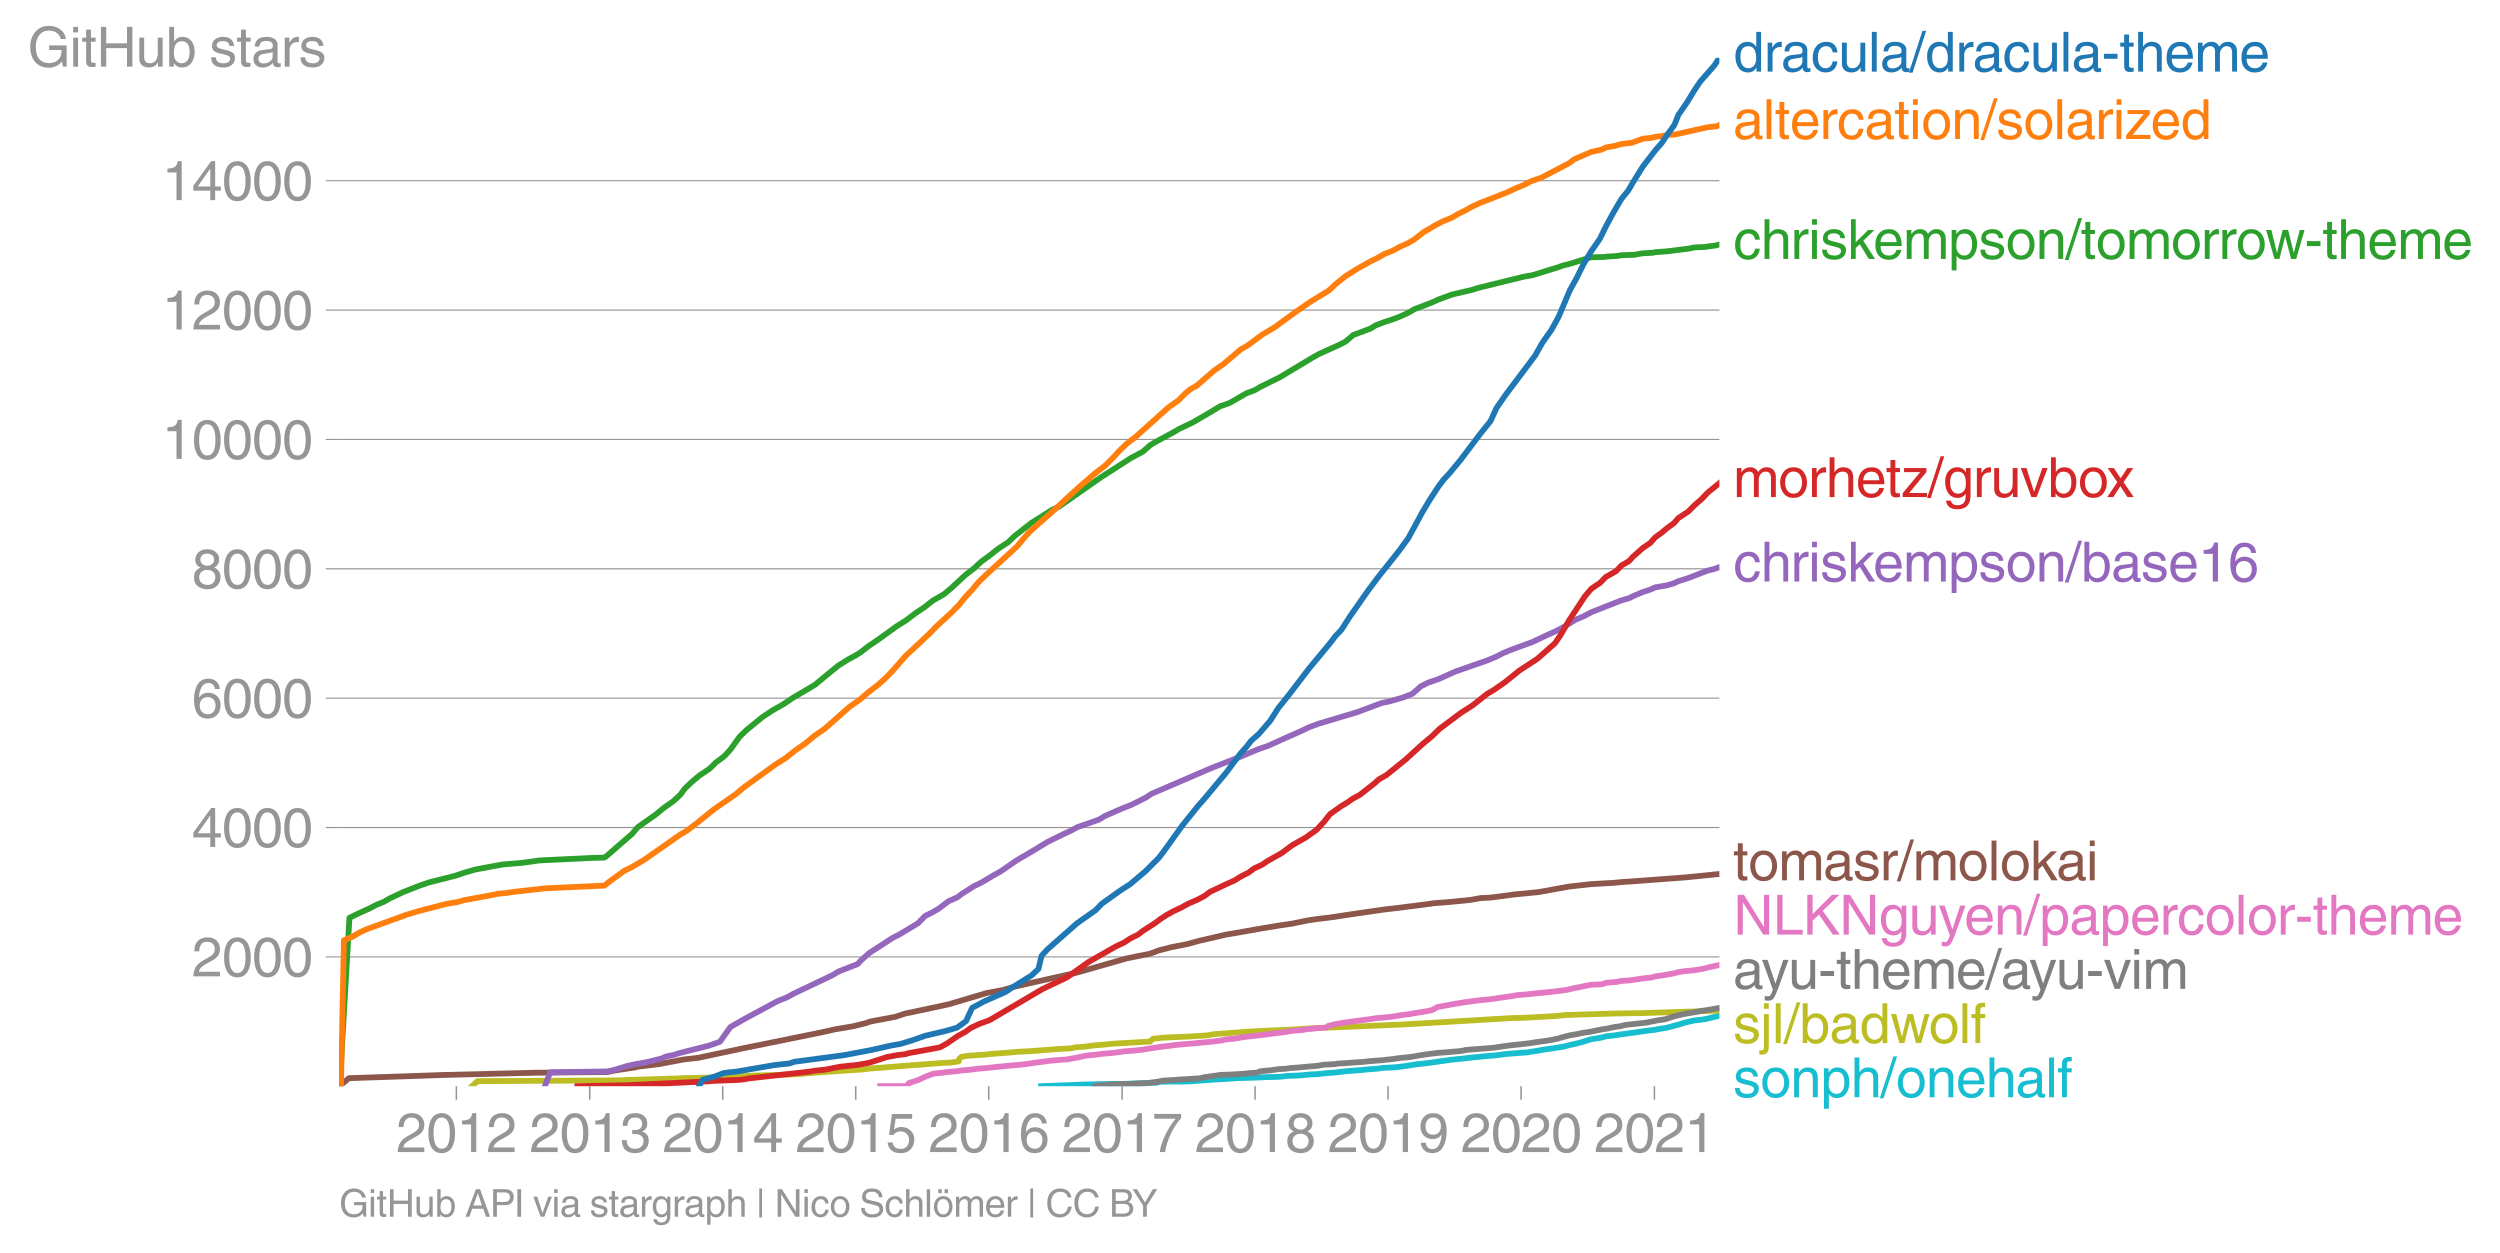 <svg height="432.261" viewBox="0 0 646.914 324.196" width="862.552" xmlns="http://www.w3.org/2000/svg" xmlns:xlink="http://www.w3.org/1999/xlink"><defs><style>*{stroke-linecap:butt;stroke-linejoin:round}</style></defs><g id="figure_1"><path d="M0 324.196h646.914V0H0z" style="fill:none" id="patch_1"/><g id="axes_1"><path d="M87.796 281.07h357.12V14.956H87.796z" style="fill:none" id="patch_2"/><path clip-path="url(#p3fef2dd893)" d="m269.39 281.07 1.811-.084 1.826-.05 1.075-.05 2.485-.084 2.106-.1 2.63-.084 2.019-.05.837-.017 2.195-.034.566-.017.223-.016 3.323-.017 1.78-.05.577-.05 2.478-.05 1.018-.084.33-.017 2.678-.034.009-.05.773-.184.208-.033 1.032-.017.668-.017 3.737-.017 2.218-.05.73-.05 2.742-.2 2.518-.185 1.323-.084 1.828-.1 2.606-.184.807-.05 2.581-.05.886-.05 1.948-.051 1.446-.084 2.283-.05 1.524-.05 1.772-.201 2.034-.084 1.882-.1 1.84-.201 2.025-.084 1.04-.1 1.58-.184 2.544-.184 1.506-.201 1.953-.184 2.77-.201 1.669-.184 2.802-.201 1.198-.184 1.777-.084 1.632-.1 1.578-.185 1.397-.2 2.454-.385 1.782-.184 1.645-.201 2.557-.369 2.772-.384 1.614-.185 2.192-.2 1.336-.185 2.122-.2 1.781-.185 2.366-.184 1.625-.184 1.32-.2 2.506-.185 1.129-.1 1.705-.1 2.372-.386 2.097-.368 2.793-.385 2.328-.385 1.4-.385 1.72-.368 1.495-.385 2.4-.77 2.463-.368 1.365-.368 2.136-.235 1.617-.25 1.513-.202 1.421-.2 2.814-.402 1.53-.2 1.657-.202 1.225-.25 1.793-.269 1.51-.401 1.52-.402 1.683-.536 2.4-.552 2.067-.234 1.343-.235 1.433-.368 1.692-.385" style="fill:none;stroke:#17becf;stroke-linecap:square;stroke-width:1.5" id="line2d_1"/><g id="matplotlib.axis_1"><g id="xtick_1"><g id="line2d_2"><defs><path d="M0 0v3.5" id="mf912fd83b5" style="stroke:#969696;stroke-width:.4"/></defs><use style="fill:#969696;stroke:#969696;stroke-width:.4" x="118.096" xlink:href="#mf912fd83b5" y="281.069"/></g><g style="fill:#969696" transform="matrix(.14 0 0 -.14 102.526 298.119)" id="text_1"><defs><path d="M281 2888q0 793 409 1202 410 410 1148 410 618 0 1012-375t394-969q0-462-227-780-226-317-667-557l-775-425q-684-375-775-863h2444V0H166q25 634 275 1056t781 728l806 469q322 185 469 383t147 545q0 344-241 578-240 235-650 235-453 0-678-299-225-298-231-807H281z" id="HelveticaWorld-Regular-32" transform="scale(.016)"/><path d="M2719 2188q0 903-239 1354-239 452-702 452-453 0-697-452-243-451-243-1354 0-875 240-1340 241-464 700-464 463 0 702 448 239 449 239 1356zm603 0q0-1107-400-1709-400-601-1144-601-772 0-1156 623-384 624-384 1687 0 1090 393 1701 394 611 1147 611 744 0 1144-608t400-1704z" id="HelveticaWorld-Regular-30" transform="scale(.016)"/><path d="M2297 0h-600v3194H647v447q550 18 818 176 269 158 391 683h441V0z" id="HelveticaWorld-Regular-31" transform="scale(.016)"/></defs><use xlink:href="#HelveticaWorld-Regular-32"/><use x="55.615" xlink:href="#HelveticaWorld-Regular-30"/><use x="111.23" xlink:href="#HelveticaWorld-Regular-31"/><use x="166.846" xlink:href="#HelveticaWorld-Regular-32"/></g></g><g id="xtick_2"><use style="fill:#969696;stroke:#969696;stroke-width:.4" x="152.605" xlink:href="#mf912fd83b5" y="281.069" id="line2d_3"/><g style="fill:#969696" transform="matrix(.14 0 0 -.14 137.034 298.119)" id="text_2"><defs><path d="M1434 2559q141-12 294-12 397 0 626 183 230 183 230 554 0 300-214 505t-617 205q-447 0-655-263-207-262-220-703H325q0 703 369 1087 369 385 1084 385 635 0 1013-327 378-326 378-857 0-685-578-928v-13q750-256 750-1050 0-634-422-1041-422-406-1197-406-634 0-1044 333-409 333-459 1164h581q13-519 256-755 244-236 703-236 444 0 713 247t269 622q0 410-257 619-256 209-793 209-128 0-257-6v484z" id="HelveticaWorld-Regular-33" transform="scale(.016)"/></defs><use xlink:href="#HelveticaWorld-Regular-32"/><use x="55.615" xlink:href="#HelveticaWorld-Regular-30"/><use x="111.23" xlink:href="#HelveticaWorld-Regular-31"/><use x="166.846" xlink:href="#HelveticaWorld-Regular-33"/></g></g><g id="xtick_3"><use style="fill:#969696;stroke:#969696;stroke-width:.4" x="187.019" xlink:href="#mf912fd83b5" y="281.069" id="line2d_4"/><g style="fill:#969696" transform="matrix(.14 0 0 -.14 171.448 298.119)" id="text_3"><defs><path d="M678 1581h1447v2041h-12L678 1581zm2010-487V0h-563v1094H159v550l2063 2856h466V1581h659v-487h-659z" id="HelveticaWorld-Regular-34" transform="scale(.016)"/></defs><use xlink:href="#HelveticaWorld-Regular-32"/><use x="55.615" xlink:href="#HelveticaWorld-Regular-30"/><use x="111.23" xlink:href="#HelveticaWorld-Regular-31"/><use x="166.846" xlink:href="#HelveticaWorld-Regular-34"/></g></g><g id="xtick_4"><use style="fill:#969696;stroke:#969696;stroke-width:.4" x="221.433" xlink:href="#mf912fd83b5" y="281.069" id="line2d_5"/><g style="fill:#969696" transform="matrix(.14 0 0 -.14 205.863 298.119)" id="text_4"><defs><path d="M941 2619q372 281 872 281 606 0 1042-403t436-1038q0-690-421-1139-420-448-1179-448-660 0-1041 323-381 324-444 918h582q43-363 284-555t669-192q415 0 681 287 266 288 266 735 0 456-279 731-278 275-718 275-500 0-835-428l-484 25 337 2406h2332v-544H1131L941 2619z" id="HelveticaWorld-Regular-35" transform="scale(.016)"/></defs><use xlink:href="#HelveticaWorld-Regular-32"/><use x="55.615" xlink:href="#HelveticaWorld-Regular-30"/><use x="111.23" xlink:href="#HelveticaWorld-Regular-31"/><use x="166.846" xlink:href="#HelveticaWorld-Regular-35"/></g></g><g id="xtick_5"><use style="fill:#969696;stroke:#969696;stroke-width:.4" x="255.847" xlink:href="#mf912fd83b5" y="281.069" id="line2d_6"/><g style="fill:#969696" transform="matrix(.14 0 0 -.14 240.277 298.119)" id="text_5"><defs><path d="M903 1381q0-440 262-719 263-278 685-278 403 0 642 284 239 285 239 748 0 403-236 675t-670 272q-422 0-672-266t-250-716zm1766 1922q-63 344-255 517-192 174-520 174-519 0-791-507-272-506-278-1159l13-12q359 553 1068 553 566 0 988-375t422-1053q0-672-400-1118-400-445-1078-445-782 0-1188 556-406 557-406 1660 0 1062 415 1734 416 672 1247 672 538 0 910-321 372-320 403-876h-550z" id="HelveticaWorld-Regular-36" transform="scale(.016)"/></defs><use xlink:href="#HelveticaWorld-Regular-32"/><use x="55.615" xlink:href="#HelveticaWorld-Regular-30"/><use x="111.23" xlink:href="#HelveticaWorld-Regular-31"/><use x="166.846" xlink:href="#HelveticaWorld-Regular-36"/></g></g><g id="xtick_6"><use style="fill:#969696;stroke:#969696;stroke-width:.4" x="290.356" xlink:href="#mf912fd83b5" y="281.069" id="line2d_7"/><g style="fill:#969696" transform="matrix(.14 0 0 -.14 274.785 298.119)" id="text_6"><defs><path d="M238 4403h3109v-494q-641-653-1172-1766Q1644 1031 1497 0H878q94 850 622 1954 528 1105 1213 1899H238v550z" id="HelveticaWorld-Regular-37" transform="scale(.016)"/></defs><use xlink:href="#HelveticaWorld-Regular-32"/><use x="55.615" xlink:href="#HelveticaWorld-Regular-30"/><use x="111.23" xlink:href="#HelveticaWorld-Regular-31"/><use x="166.846" xlink:href="#HelveticaWorld-Regular-37"/></g></g><g id="xtick_7"><use style="fill:#969696;stroke:#969696;stroke-width:.4" x="324.77" xlink:href="#mf912fd83b5" y="281.069" id="line2d_8"/><g style="fill:#969696" transform="matrix(.14 0 0 -.14 309.2 298.119)" id="text_7"><defs><path d="M1766 2597q347 0 573 198 227 199 227 527 0 294-218 483-217 189-620 189-359 0-555-199-195-198-195-504 0-328 244-511t544-183zm6-484q-434 0-681-241t-247-591q0-403 250-650t712-247q410 0 655 247t245 657q0 350-245 587-245 238-689 238zm1378 1228q0-678-578-947 397-178 567-471 170-292 170-623 0-641-413-1032-412-390-1112-390-612 0-1076 336T244 1306q0 763 762 1082-609 243-609 875 0 531 361 884t1001 353q641 0 1016-333t375-826z" id="HelveticaWorld-Regular-38" transform="scale(.016)"/></defs><use xlink:href="#HelveticaWorld-Regular-32"/><use x="55.615" xlink:href="#HelveticaWorld-Regular-30"/><use x="111.23" xlink:href="#HelveticaWorld-Regular-31"/><use x="166.846" xlink:href="#HelveticaWorld-Regular-38"/></g></g><g id="xtick_8"><use style="fill:#969696;stroke:#969696;stroke-width:.4" x="359.184" xlink:href="#mf912fd83b5" y="281.069" id="line2d_9"/><g style="fill:#969696" transform="matrix(.14 0 0 -.14 343.614 298.119)" id="text_8"><defs><path d="M1766 2009q384 0 624 259 241 260 241 766 0 416-228 688t-681 272q-391 0-632-275-240-275-240-738 0-472 225-722t691-250zm-82-506q-640 0-1028 397-387 397-387 1056 0 666 390 1105 391 439 1057 439 775 0 1175-522t400-1565q0-1082-410-1809-409-726-1225-726-637 0-987 358t-350 845h565q25-337 220-536 196-198 540-198 487 0 737 434 250 435 344 1247l-12 13q-363-538-1029-538z" id="HelveticaWorld-Regular-39" transform="scale(.016)"/></defs><use xlink:href="#HelveticaWorld-Regular-32"/><use x="55.615" xlink:href="#HelveticaWorld-Regular-30"/><use x="111.23" xlink:href="#HelveticaWorld-Regular-31"/><use x="166.846" xlink:href="#HelveticaWorld-Regular-39"/></g></g><g id="xtick_9"><use style="fill:#969696;stroke:#969696;stroke-width:.4" x="393.598" xlink:href="#mf912fd83b5" y="281.069" id="line2d_10"/><g style="fill:#969696" transform="matrix(.14 0 0 -.14 378.028 298.119)" id="text_9"><use xlink:href="#HelveticaWorld-Regular-32"/><use x="55.615" xlink:href="#HelveticaWorld-Regular-30"/><use x="111.23" xlink:href="#HelveticaWorld-Regular-32"/><use x="166.846" xlink:href="#HelveticaWorld-Regular-30"/></g></g><g id="xtick_10"><use style="fill:#969696;stroke:#969696;stroke-width:.4" x="428.107" xlink:href="#mf912fd83b5" y="281.069" id="line2d_11"/><g style="fill:#969696" transform="matrix(.14 0 0 -.14 412.536 298.119)" id="text_10"><use xlink:href="#HelveticaWorld-Regular-32"/><use x="55.615" xlink:href="#HelveticaWorld-Regular-30"/><use x="111.23" xlink:href="#HelveticaWorld-Regular-32"/><use x="166.846" xlink:href="#HelveticaWorld-Regular-31"/></g></g></g><g id="matplotlib.axis_2"><g id="ytick_1"><path clip-path="url(#p3fef2dd893)" d="M87.796 247.61h357.12" style="fill:none;stroke:#969696;stroke-linecap:square;stroke-width:.3" id="line2d_12"/><g id="line2d_13"><defs><path d="M0 0h-3.5" id="mdcfd881a0e" style="stroke:#969696;stroke-width:.3"/></defs><use style="fill:#969696;stroke:#969696;stroke-width:.3" x="87.796" xlink:href="#mdcfd881a0e" y="247.611"/></g><g style="fill:#969696" transform="matrix(.14 0 0 -.14 49.655 252.636)" id="text_11"><use xlink:href="#HelveticaWorld-Regular-32"/><use x="55.615" xlink:href="#HelveticaWorld-Regular-30"/><use x="111.23" xlink:href="#HelveticaWorld-Regular-30"/><use x="166.846" xlink:href="#HelveticaWorld-Regular-30"/></g></g><g id="ytick_2"><path clip-path="url(#p3fef2dd893)" d="M87.796 214.136h357.12" style="fill:none;stroke:#969696;stroke-linecap:square;stroke-width:.3" id="line2d_14"/><use style="fill:#969696;stroke:#969696;stroke-width:.3" x="87.796" xlink:href="#mdcfd881a0e" y="214.136" id="line2d_15"/><g style="fill:#969696" transform="matrix(.14 0 0 -.14 49.655 219.16)" id="text_12"><use xlink:href="#HelveticaWorld-Regular-34"/><use x="55.615" xlink:href="#HelveticaWorld-Regular-30"/><use x="111.23" xlink:href="#HelveticaWorld-Regular-30"/><use x="166.846" xlink:href="#HelveticaWorld-Regular-30"/></g></g><g id="ytick_3"><path clip-path="url(#p3fef2dd893)" d="M87.796 180.66h357.12" style="fill:none;stroke:#969696;stroke-linecap:square;stroke-width:.3" id="line2d_16"/><use style="fill:#969696;stroke:#969696;stroke-width:.3" x="87.796" xlink:href="#mdcfd881a0e" y="180.66" id="line2d_17"/><g style="fill:#969696" transform="matrix(.14 0 0 -.14 49.655 185.685)" id="text_13"><use xlink:href="#HelveticaWorld-Regular-36"/><use x="55.615" xlink:href="#HelveticaWorld-Regular-30"/><use x="111.23" xlink:href="#HelveticaWorld-Regular-30"/><use x="166.846" xlink:href="#HelveticaWorld-Regular-30"/></g></g><g id="ytick_4"><path clip-path="url(#p3fef2dd893)" d="M87.796 147.185h357.12" style="fill:none;stroke:#969696;stroke-linecap:square;stroke-width:.3" id="line2d_18"/><use style="fill:#969696;stroke:#969696;stroke-width:.3" x="87.796" xlink:href="#mdcfd881a0e" y="147.185" id="line2d_19"/><g style="fill:#969696" transform="matrix(.14 0 0 -.14 49.655 152.21)" id="text_14"><use xlink:href="#HelveticaWorld-Regular-38"/><use x="55.615" xlink:href="#HelveticaWorld-Regular-30"/><use x="111.23" xlink:href="#HelveticaWorld-Regular-30"/><use x="166.846" xlink:href="#HelveticaWorld-Regular-30"/></g></g><g id="ytick_5"><path clip-path="url(#p3fef2dd893)" d="M87.796 113.71h357.12" style="fill:none;stroke:#969696;stroke-linecap:square;stroke-width:.3" id="line2d_20"/><use style="fill:#969696;stroke:#969696;stroke-width:.3" x="87.796" xlink:href="#mdcfd881a0e" y="113.71" id="line2d_21"/><g style="fill:#969696" transform="matrix(.14 0 0 -.14 41.87 118.734)" id="text_15"><use xlink:href="#HelveticaWorld-Regular-31"/><use x="55.615" xlink:href="#HelveticaWorld-Regular-30"/><use x="111.23" xlink:href="#HelveticaWorld-Regular-30"/><use x="166.846" xlink:href="#HelveticaWorld-Regular-30"/><use x="222.461" xlink:href="#HelveticaWorld-Regular-30"/></g></g><g id="ytick_6"><path clip-path="url(#p3fef2dd893)" d="M87.796 80.234h357.12" style="fill:none;stroke:#969696;stroke-linecap:square;stroke-width:.3" id="line2d_22"/><use style="fill:#969696;stroke:#969696;stroke-width:.3" x="87.796" xlink:href="#mdcfd881a0e" y="80.234" id="line2d_23"/><g style="fill:#969696" transform="matrix(.14 0 0 -.14 41.87 85.259)" id="text_16"><use xlink:href="#HelveticaWorld-Regular-31"/><use x="55.615" xlink:href="#HelveticaWorld-Regular-32"/><use x="111.23" xlink:href="#HelveticaWorld-Regular-30"/><use x="166.846" xlink:href="#HelveticaWorld-Regular-30"/><use x="222.461" xlink:href="#HelveticaWorld-Regular-30"/></g></g><g id="ytick_7"><path clip-path="url(#p3fef2dd893)" d="M87.796 46.759h357.12" style="fill:none;stroke:#969696;stroke-linecap:square;stroke-width:.3" id="line2d_24"/><use style="fill:#969696;stroke:#969696;stroke-width:.3" x="87.796" xlink:href="#mdcfd881a0e" y="46.759" id="line2d_25"/><g style="fill:#969696" transform="matrix(.14 0 0 -.14 41.87 51.784)" id="text_17"><use xlink:href="#HelveticaWorld-Regular-31"/><use x="55.615" xlink:href="#HelveticaWorld-Regular-34"/><use x="111.23" xlink:href="#HelveticaWorld-Regular-30"/><use x="166.846" xlink:href="#HelveticaWorld-Regular-30"/><use x="222.461" xlink:href="#HelveticaWorld-Regular-30"/></g></g><g style="fill:#969696" transform="matrix(.14 0 0 -.14 7.2 17.25)" id="text_18"><defs><path d="M2463 2456h2018V0h-403l-150 594q-294-375-691-546-396-170-824-170-691 0-1155 301-464 302-721 833-256 532-256 1326 0 990 589 1684t1586 694q744 0 1300-416 557-416 647-1100h-600q-109 453-462 709-353 257-916 257-678 0-1091-511-412-511-412-1352 0-978 409-1436 410-458 1119-458 463 0 783 183t492 497q172 314 172 836H2463v531z" id="HelveticaWorld-Regular-47" transform="scale(.016)"/><path d="M422 3956v638h562v-638H422zM984 0H422v3347h562V0z" id="HelveticaWorld-Regular-69" transform="scale(.016)"/><path d="M1100 2881V703q0-128 70-195 71-67 252-67h216V0q-307-44-422-44-353 0-516 169-162 169-162 547v2209H84v466h454v934h562v-934h538v-466h-538z" id="HelveticaWorld-Regular-74" transform="scale(.016)"/><path d="M4153 0h-622v2144H1131V0H519v4594h612V2694h2400v1900h622V0z" id="HelveticaWorld-Regular-48" transform="scale(.016)"/><path d="M391 3347h562V1125q0-369 167-552 168-182 480-182 434 0 678 307 244 308 244 805v1844h562V0h-531v488l-12 12Q2222-97 1478-97q-481 0-784 262-303 263-303 776v2406z" id="HelveticaWorld-Regular-75" transform="scale(.016)"/><path d="M2778 1684q0 672-238 963-237 291-677 291-447-7-676-349-228-342-228-989 0-659 275-934t641-275q416 0 659 342 244 342 244 951zM422 0v4594h562V2925h13q359 519 969 519 625 0 1009-464t384-1208q0-838-388-1354Q2584-97 1888-97q-613 0-922 513h-13V0H422z" id="HelveticaWorld-Regular-62" transform="scale(.016)"/><path d="M2309 2394q-12 300-214 431-201 131-579 131-275 0-471-122-195-121-195-350 0-181 115-267 116-86 501-183l556-140q506-128 723-327 218-198 218-554 0-494-361-802T1638-97Q934-97 573 195q-360 293-367 880h544q13-347 230-516 217-168 651-168 353 0 561 140 208 141 208 391 0 178-135 284-134 107-531 197l-653 160q-397 100-586 298t-189 514q0 494 353 781 354 288 922 288 607 0 930-296 323-295 342-754h-544z" id="HelveticaWorld-Regular-73" transform="scale(.016)"/><path d="M2456 1709q-62-65-245-106-183-40-683-106-369-44-542-182-173-137-173-362 0-275 146-428 147-153 469-153 403 0 715 229 313 230 313 558v550zM397 2328q19 566 367 841 349 275 1014 275 531 0 890-241 360-240 360-694V581q0-197 178-197 72 0 185 25V0q-153-63-319-63-288 0-429 123-140 124-146 387Q2016-97 1288-97q-475 0-763 269-287 269-287 700 0 441 250 712 250 272 728 329l993 121q269 41 269 397 0 263-195 403-195 141-592 141-353 0-543-156-189-156-226-491H397z" id="HelveticaWorld-Regular-61" transform="scale(.016)"/><path d="M984 0H422v3347h531v-556h13q365 653 940 653 91 0 147-19v-584h-209q-378 0-619-257-241-256-241-637V0z" id="HelveticaWorld-Regular-72" transform="scale(.016)"/></defs><use xlink:href="#HelveticaWorld-Regular-47"/><use x="77.1" xlink:href="#HelveticaWorld-Regular-69"/><use x="99.121" xlink:href="#HelveticaWorld-Regular-74"/><use x="126.807" xlink:href="#HelveticaWorld-Regular-48"/><use x="199.805" xlink:href="#HelveticaWorld-Regular-75"/><use x="254.59" xlink:href="#HelveticaWorld-Regular-62"/><use x="311.084" xlink:href="#HelveticaWorld-Regular-20"/><use x="335.498" xlink:href="#HelveticaWorld-Regular-73"/><use x="385.498" xlink:href="#HelveticaWorld-Regular-74"/><use x="413.184" xlink:href="#HelveticaWorld-Regular-61"/><use x="468.115" xlink:href="#HelveticaWorld-Regular-72"/><use x="500.684" xlink:href="#HelveticaWorld-Regular-73"/></g></g><path clip-path="url(#p3fef2dd893)" d="m122.135 281.07 1.42-1.306 37.048-.2 1.185-.085 13.97-.435.617-.067 8.535-.15 4.221-.218 6.528-.301 9.729-.285 7.478-.586 10.865-.736.805-.15 9.315-.737 10.378-.787 1.856-.084 1.993-.3.103-.587.58-.585 1.75-.285 4.678-.301.903-.134 4.11-.301 3.152-.285 3.029-.15 7.808-.586 2.876-.151 1.274-.285 2.498-.15 1.95-.302 3.539-.284 1.268-.15 4.824-.285 3.699-.218 1.525-.084.013-.15.766-.586 2.8-.285 6.823-.3 4.487-.285 1.525-.302 8.912-.652 4.053-.218 6.946-.301 5.795-.385 6.945-.268 15.62-.653 7.9-.452 3.483-.2 3.793-.235 13.654-.803 3.127-.067 8.148-.452 2.814-.285 13.423-.401 6.192-.084 19.564-.636h0" style="fill:none;stroke:#bcbd22;stroke-linecap:square;stroke-width:1.5" id="line2d_26"/><path clip-path="url(#p3fef2dd893)" d="m283.243 281.07.568-.134 2.534-.151 1.18-.15 1.113-.068.927-.033.206-.017 2.77-.017.715-.016 1.12-.134 2.556-.067.58-.084 2.068-.301 1.495-.285 2.71-.15 1.937-.151 2.495-.134 2.232-.15 1.35-.302 2.004-.284 2.087-.302 2.073-.067 1.295-.067 2.51-.15 1.269-.15 2.398-.151.404-.285 1.052-.15 1.796-.151 1.93-.285 2.251-.15.898-.151 1.992-.134 1.616-.15 1.573-.151 1.865-.15 1.662-.285 1.14-.067 1.7-.084.807-.15 2.553-.135 1.616-.15 2.565-.15 1.11-.152 1.683-.133 2.013-.151 2.726-.301 2.008-.285 1.669-.15 1.203-.151 1.677-.285 1.768-.301 2.249-.285 1.231-.15 2.244-.15 1.554-.151 1.923-.151 1.459-.301 1.634-.134 1.969-.15 1.938-.152 1.736-.15 1.878-.285 2.129-.301 2.75-.285 2.53-.3 1.732-.285 2.253-.302 1.75-.284 1.412-.301 2.087-.586 1.137-.285 1.819-.301 1.36-.301 2.064-.302 2.808-.585 1.838-.285 1.277-.301 1.935-.285 1.152-.301 2.519-.285 2.811-.3 1.437-.285 1.535-.302 1.98-.284.907-.302 1.85-.585 2.746-.603 2.087-.335 1.79-.351 2.526-.385 2.116-.385" style="fill:none;stroke:#7f7f7f;stroke-linecap:square;stroke-width:1.5" id="line2d_27"/><g style="fill:#1f77b4" transform="matrix(.14 0 0 -.14 448.487 18.533)" id="text_19"><defs><path d="M838 1684q0-621 246-957 247-336 657-336 390 0 652 287 263 288 263 838 0 706-224 1064-223 358-679 358-434 0-675-285-240-284-240-969zM3225 0h-531v459h-13Q2363-97 1716-97q-697 0-1079 531-381 532-381 1338 0 744 378 1208 379 464 1016 464 628 0 1000-569l13 38v1681h562V0z" id="HelveticaWorld-Regular-64" transform="scale(.016)"/><path d="M2534 2222q-121 716-793 716-416 0-669-333t-253-927q0-647 234-967 235-320 681-320 300 0 519 220t281 573h544q-84-621-439-951T1722-97q-659 0-1081 451-422 452-422 1227 0 850 422 1356 422 507 1184 507 556 0 886-333t367-889h-544z" id="HelveticaWorld-Regular-63" transform="scale(.016)"/><path d="M984 0H422v4594h562V0z" id="HelveticaWorld-Regular-6c" transform="scale(.016)"/><path d="M319-122h-428l1575 4838h422L319-122z" id="HelveticaWorld-Regular-2f" transform="scale(.016)"/><path d="M1850 1484H281v575h1569v-575z" id="HelveticaWorld-Regular-2d" transform="scale(.016)"/><path d="M3150 0h-566v2188q0 403-156 576-156 174-509 174-435 0-685-282-250-281-250-831V0H422v4594h562V2900h13q384 544 981 544 550 0 861-288 311-287 311-878V0z" id="HelveticaWorld-Regular-68" transform="scale(.016)"/><path d="M2719 1941q-44 543-288 770-243 227-647 227-409 0-661-288-251-287-267-709h1863zm537-891q-93-519-509-859-366-288-963-294-703 6-1116 461-412 455-412 1223 0 882 425 1372 425 491 1182 491 678 0 1059-507 381-506 381-1446H856q0-525 244-813 244-287 731-287 344 0 591 207 247 208 272 452h562z" id="HelveticaWorld-Regular-65" transform="scale(.016)"/><path d="M422 3347h531v-472h13q378 569 1012 569 628 0 891-544 240 294 465 419t557 125q434 0 735-285 302-284 302-843V0h-562v2163q0 390-147 582-147 193-475 193-331 0-560-269-228-269-228-628V0h-562v2316q0 290-135 456-134 166-390 166-403 0-644-300t-241-813V0H422v3347z" id="HelveticaWorld-Regular-6d" transform="scale(.016)"/></defs><use xlink:href="#HelveticaWorld-Regular-64"/><use x="56.982" xlink:href="#HelveticaWorld-Regular-72"/><use x="88.551" xlink:href="#HelveticaWorld-Regular-61"/><use x="143.482" xlink:href="#HelveticaWorld-Regular-63"/><use x="194.752" xlink:href="#HelveticaWorld-Regular-75"/><use x="249.537" xlink:href="#HelveticaWorld-Regular-6c"/><use x="271.559" xlink:href="#HelveticaWorld-Regular-61"/><use x="326.49" xlink:href="#HelveticaWorld-Regular-2f"/><use x="354.273" xlink:href="#HelveticaWorld-Regular-64"/><use x="411.256" xlink:href="#HelveticaWorld-Regular-72"/><use x="442.824" xlink:href="#HelveticaWorld-Regular-61"/><use x="497.756" xlink:href="#HelveticaWorld-Regular-63"/><use x="549.025" xlink:href="#HelveticaWorld-Regular-75"/><use x="603.811" xlink:href="#HelveticaWorld-Regular-6c"/><use x="625.832" xlink:href="#HelveticaWorld-Regular-61"/><use x="680.764" xlink:href="#HelveticaWorld-Regular-2d"/><use x="714.064" xlink:href="#HelveticaWorld-Regular-74"/><use x="741.75" xlink:href="#HelveticaWorld-Regular-68"/><use x="796.926" xlink:href="#HelveticaWorld-Regular-65"/><use x="852.346" xlink:href="#HelveticaWorld-Regular-6d"/><use x="935.354" xlink:href="#HelveticaWorld-Regular-65"/></g><g style="fill:#ff7f0e" transform="matrix(.14 0 0 -.14 448.487 35.974)" id="text_20"><defs><path d="M813 1678q0-559 253-920t718-361q482 0 732 378t250 903q0 531-250 901-250 371-732 371-446 0-709-349-262-348-262-923zm-575 0q0 747 415 1256 416 510 1131 510 732 0 1144-516 413-515 413-1250 0-737-410-1256Q2522-97 1784-97q-709 0-1128 503-418 503-418 1272z" id="HelveticaWorld-Regular-6f" transform="scale(.016)"/><path d="M3150 0h-566v2059q0 475-166 677-165 202-549 202-378 0-632-288-253-287-253-825V0H422v3347h531v-472h13q397 569 1012 569 569 0 870-302 302-301 302-864V0z" id="HelveticaWorld-Regular-6e" transform="scale(.016)"/><path d="M903 469h2060V0H153v441l2025 2440H316v466h2584v-459L903 469z" id="HelveticaWorld-Regular-7a" transform="scale(.016)"/></defs><use xlink:href="#HelveticaWorld-Regular-61"/><use x="54.932" xlink:href="#HelveticaWorld-Regular-6c"/><use x="76.953" xlink:href="#HelveticaWorld-Regular-74"/><use x="104.639" xlink:href="#HelveticaWorld-Regular-65"/><use x="160.059" xlink:href="#HelveticaWorld-Regular-72"/><use x="191.627" xlink:href="#HelveticaWorld-Regular-63"/><use x="242.896" xlink:href="#HelveticaWorld-Regular-61"/><use x="297.828" xlink:href="#HelveticaWorld-Regular-74"/><use x="325.514" xlink:href="#HelveticaWorld-Regular-69"/><use x="347.535" xlink:href="#HelveticaWorld-Regular-6f"/><use x="403.443" xlink:href="#HelveticaWorld-Regular-6e"/><use x="458.619" xlink:href="#HelveticaWorld-Regular-2f"/><use x="486.402" xlink:href="#HelveticaWorld-Regular-73"/><use x="536.402" xlink:href="#HelveticaWorld-Regular-6f"/><use x="592.311" xlink:href="#HelveticaWorld-Regular-6c"/><use x="614.332" xlink:href="#HelveticaWorld-Regular-61"/><use x="669.264" xlink:href="#HelveticaWorld-Regular-72"/><use x="701.832" xlink:href="#HelveticaWorld-Regular-69"/><use x="723.854" xlink:href="#HelveticaWorld-Regular-7a"/><use x="771.322" xlink:href="#HelveticaWorld-Regular-65"/><use x="826.742" xlink:href="#HelveticaWorld-Regular-64"/></g><g style="fill:#2ca02c" transform="matrix(.14 0 0 -.14 448.487 67.005)" id="text_21"><defs><path d="M3200 0h-722L1434 1691l-468-422V0H422v4594h544V1931l1440 1416h716L1844 2100 3200 0z" id="HelveticaWorld-Regular-6b" transform="scale(.016)"/><path d="M959 1516q0-538 262-832 263-293 654-293 428 0 665 348 238 349 238 945 0 654-228 954t-687 300q-447 0-676-352-228-352-228-1070zM422 3347h531v-472h13q359 569 1000 569 647 0 1020-471 373-470 373-1201 0-819-381-1344T1888-97q-582 0-891 450h-13v-1678H422v4672z" id="HelveticaWorld-Regular-70" transform="scale(.016)"/><path d="M1638 0h-575L97 3347h606l641-2631h12l647 2631h635l653-2631h12l678 2631h557L3572 0h-591l-678 2591h-12L1638 0z" id="HelveticaWorld-Regular-77" transform="scale(.016)"/></defs><use xlink:href="#HelveticaWorld-Regular-63"/><use x="51.27" xlink:href="#HelveticaWorld-Regular-68"/><use x="106.445" xlink:href="#HelveticaWorld-Regular-72"/><use x="139.014" xlink:href="#HelveticaWorld-Regular-69"/><use x="161.035" xlink:href="#HelveticaWorld-Regular-73"/><use x="211.035" xlink:href="#HelveticaWorld-Regular-6b"/><use x="258.66" xlink:href="#HelveticaWorld-Regular-65"/><use x="314.08" xlink:href="#HelveticaWorld-Regular-6d"/><use x="397.088" xlink:href="#HelveticaWorld-Regular-70"/><use x="453.582" xlink:href="#HelveticaWorld-Regular-73"/><use x="503.582" xlink:href="#HelveticaWorld-Regular-6f"/><use x="559.49" xlink:href="#HelveticaWorld-Regular-6e"/><use x="614.666" xlink:href="#HelveticaWorld-Regular-2f"/><use x="642.449" xlink:href="#HelveticaWorld-Regular-74"/><use x="670.135" xlink:href="#HelveticaWorld-Regular-6f"/><use x="726.043" xlink:href="#HelveticaWorld-Regular-6d"/><use x="809.051" xlink:href="#HelveticaWorld-Regular-6f"/><use x="864.959" xlink:href="#HelveticaWorld-Regular-72"/><use x="897.527" xlink:href="#HelveticaWorld-Regular-72"/><use x="929.096" xlink:href="#HelveticaWorld-Regular-6f"/><use x="983.504" xlink:href="#HelveticaWorld-Regular-77"/><use x="1055.916" xlink:href="#HelveticaWorld-Regular-2d"/><use x="1089.217" xlink:href="#HelveticaWorld-Regular-74"/><use x="1116.902" xlink:href="#HelveticaWorld-Regular-68"/><use x="1172.078" xlink:href="#HelveticaWorld-Regular-65"/><use x="1227.498" xlink:href="#HelveticaWorld-Regular-6d"/><use x="1310.506" xlink:href="#HelveticaWorld-Regular-65"/></g><g style="fill:#d62728" transform="matrix(.14 0 0 -.14 448.487 128.625)" id="text_22"><defs><path d="M831 1684q0-615 244-954t659-339q404 0 660 293 256 294 256 832 0 706-224 1064-223 358-679 358-459 0-688-305-228-305-228-949zM3188 191q0-807-388-1203-387-397-1169-397-562 0-895 259T353-409h563q43-244 226-388t530-144q472 0 712 254 241 253 241 821v238h-12Q2297-97 1722-97q-716 0-1094 528T250 1772q0 744 381 1208 382 464 1013 464 634 0 1000-569h12v472h532V191z" id="HelveticaWorld-Regular-67" transform="scale(.016)"/><path d="M2522 3347h616L1863 0h-604L38 3347h653l872-2725h12l947 2725z" id="HelveticaWorld-Regular-76" transform="scale(.016)"/><path d="M3138 0h-725l-825 1259L781 0H72l1169 1722L128 3347h716l775-1178 781 1178h684L1959 1722 3138 0z" id="HelveticaWorld-Regular-78" transform="scale(.016)"/></defs><use xlink:href="#HelveticaWorld-Regular-6d"/><use x="83.008" xlink:href="#HelveticaWorld-Regular-6f"/><use x="138.916" xlink:href="#HelveticaWorld-Regular-72"/><use x="171.484" xlink:href="#HelveticaWorld-Regular-68"/><use x="226.66" xlink:href="#HelveticaWorld-Regular-65"/><use x="282.08" xlink:href="#HelveticaWorld-Regular-74"/><use x="310.766" xlink:href="#HelveticaWorld-Regular-7a"/><use x="359.984" xlink:href="#HelveticaWorld-Regular-2f"/><use x="387.768" xlink:href="#HelveticaWorld-Regular-67"/><use x="443.676" xlink:href="#HelveticaWorld-Regular-72"/><use x="476.244" xlink:href="#HelveticaWorld-Regular-75"/><use x="531.029" xlink:href="#HelveticaWorld-Regular-76"/><use x="580.639" xlink:href="#HelveticaWorld-Regular-62"/><use x="637.133" xlink:href="#HelveticaWorld-Regular-6f"/><use x="690.166" xlink:href="#HelveticaWorld-Regular-78"/></g><g style="fill:#9467bd" transform="matrix(.14 0 0 -.14 448.487 150.475)" id="text_23"><use xlink:href="#HelveticaWorld-Regular-63"/><use x="51.27" xlink:href="#HelveticaWorld-Regular-68"/><use x="106.445" xlink:href="#HelveticaWorld-Regular-72"/><use x="139.014" xlink:href="#HelveticaWorld-Regular-69"/><use x="161.035" xlink:href="#HelveticaWorld-Regular-73"/><use x="211.035" xlink:href="#HelveticaWorld-Regular-6b"/><use x="258.66" xlink:href="#HelveticaWorld-Regular-65"/><use x="314.08" xlink:href="#HelveticaWorld-Regular-6d"/><use x="397.088" xlink:href="#HelveticaWorld-Regular-70"/><use x="453.582" xlink:href="#HelveticaWorld-Regular-73"/><use x="503.582" xlink:href="#HelveticaWorld-Regular-6f"/><use x="559.49" xlink:href="#HelveticaWorld-Regular-6e"/><use x="614.666" xlink:href="#HelveticaWorld-Regular-2f"/><use x="642.449" xlink:href="#HelveticaWorld-Regular-62"/><use x="698.943" xlink:href="#HelveticaWorld-Regular-61"/><use x="753.875" xlink:href="#HelveticaWorld-Regular-73"/><use x="803.875" xlink:href="#HelveticaWorld-Regular-65"/><use x="859.295" xlink:href="#HelveticaWorld-Regular-31"/><use x="914.91" xlink:href="#HelveticaWorld-Regular-36"/></g><g style="fill:#8c564b" transform="matrix(.14 0 0 -.14 448.487 227.796)" id="text_24"><use xlink:href="#HelveticaWorld-Regular-74"/><use x="27.686" xlink:href="#HelveticaWorld-Regular-6f"/><use x="83.594" xlink:href="#HelveticaWorld-Regular-6d"/><use x="166.602" xlink:href="#HelveticaWorld-Regular-61"/><use x="221.533" xlink:href="#HelveticaWorld-Regular-73"/><use x="271.533" xlink:href="#HelveticaWorld-Regular-72"/><use x="304.102" xlink:href="#HelveticaWorld-Regular-2f"/><use x="331.885" xlink:href="#HelveticaWorld-Regular-6d"/><use x="414.893" xlink:href="#HelveticaWorld-Regular-6f"/><use x="470.801" xlink:href="#HelveticaWorld-Regular-6c"/><use x="492.822" xlink:href="#HelveticaWorld-Regular-6f"/><use x="548.73" xlink:href="#HelveticaWorld-Regular-6b"/><use x="597.48" xlink:href="#HelveticaWorld-Regular-61"/><use x="652.412" xlink:href="#HelveticaWorld-Regular-69"/></g><g style="fill:#e377c2" transform="matrix(.14 0 0 -.14 448.487 241.837)" id="text_25"><defs><path d="M3559 4594h600V0h-690L1125 3713h-12V0H519v4594h728L3547 884h12v3710z" id="HelveticaWorld-Regular-4e" transform="scale(.016)"/><path d="M1131 550h2338V0H519v4594h612V550z" id="HelveticaWorld-Regular-4c" transform="scale(.016)"/><path d="M1131 0H519v4594h612V2369l2228 2225h860L2303 2741 4269 0h-800L1863 2303l-732-690V0z" id="HelveticaWorld-Regular-4b" transform="scale(.016)"/><path d="M2497 3347h612L1913 63q-32-88-63-166-272-725-469-995-197-271-637-271-231 0-378 50v513q159-57 350-57 206 0 301 130 96 130 283 636L56 3347h635l897-2725h12l897 2725z" id="HelveticaWorld-Regular-79" transform="scale(.016)"/></defs><use xlink:href="#HelveticaWorld-Regular-4e"/><use x="73.096" xlink:href="#HelveticaWorld-Regular-4c"/><use x="128.711" xlink:href="#HelveticaWorld-Regular-4b"/><use x="195.898" xlink:href="#HelveticaWorld-Regular-4e"/><use x="268.994" xlink:href="#HelveticaWorld-Regular-67"/><use x="324.902" xlink:href="#HelveticaWorld-Regular-75"/><use x="379.688" xlink:href="#HelveticaWorld-Regular-79"/><use x="427.047" xlink:href="#HelveticaWorld-Regular-65"/><use x="482.467" xlink:href="#HelveticaWorld-Regular-6e"/><use x="537.643" xlink:href="#HelveticaWorld-Regular-2f"/><use x="565.426" xlink:href="#HelveticaWorld-Regular-70"/><use x="621.92" xlink:href="#HelveticaWorld-Regular-61"/><use x="676.852" xlink:href="#HelveticaWorld-Regular-70"/><use x="733.346" xlink:href="#HelveticaWorld-Regular-65"/><use x="788.766" xlink:href="#HelveticaWorld-Regular-72"/><use x="820.334" xlink:href="#HelveticaWorld-Regular-63"/><use x="871.604" xlink:href="#HelveticaWorld-Regular-6f"/><use x="927.512" xlink:href="#HelveticaWorld-Regular-6c"/><use x="949.533" xlink:href="#HelveticaWorld-Regular-6f"/><use x="1005.441" xlink:href="#HelveticaWorld-Regular-72"/><use x="1038.01" xlink:href="#HelveticaWorld-Regular-2d"/><use x="1071.311" xlink:href="#HelveticaWorld-Regular-74"/><use x="1098.996" xlink:href="#HelveticaWorld-Regular-68"/><use x="1154.172" xlink:href="#HelveticaWorld-Regular-65"/><use x="1209.592" xlink:href="#HelveticaWorld-Regular-6d"/><use x="1292.6" xlink:href="#HelveticaWorld-Regular-65"/></g><g style="fill:#7f7f7f" transform="matrix(.14 0 0 -.14 448.487 255.881)" id="text_26"><use xlink:href="#HelveticaWorld-Regular-61"/><use x="52.557" xlink:href="#HelveticaWorld-Regular-79"/><use x="102.166" xlink:href="#HelveticaWorld-Regular-75"/><use x="156.951" xlink:href="#HelveticaWorld-Regular-2d"/><use x="190.252" xlink:href="#HelveticaWorld-Regular-74"/><use x="217.938" xlink:href="#HelveticaWorld-Regular-68"/><use x="273.113" xlink:href="#HelveticaWorld-Regular-65"/><use x="328.533" xlink:href="#HelveticaWorld-Regular-6d"/><use x="411.541" xlink:href="#HelveticaWorld-Regular-65"/><use x="466.961" xlink:href="#HelveticaWorld-Regular-2f"/><use x="494.744" xlink:href="#HelveticaWorld-Regular-61"/><use x="547.301" xlink:href="#HelveticaWorld-Regular-79"/><use x="596.91" xlink:href="#HelveticaWorld-Regular-75"/><use x="651.695" xlink:href="#HelveticaWorld-Regular-2d"/><use x="684.996" xlink:href="#HelveticaWorld-Regular-76"/><use x="734.605" xlink:href="#HelveticaWorld-Regular-69"/><use x="756.627" xlink:href="#HelveticaWorld-Regular-6d"/></g><g style="fill:#bcbd22" transform="matrix(.14 0 0 -.14 448.487 269.909)" id="text_27"><defs><path d="M984 3956H422v638h562v-638zm0-4450q0-478-227-664-226-186-629-186-115 0-237 19v487H38q237 0 310 71 74 70 74 339v3775h562V-494z" id="HelveticaWorld-Regular-6a" transform="scale(.016)"/><path d="M1100 2881V0H538v2881H78v466h460v575q0 378 229 557 230 180 642 180 141 0 254-12v-506q-100 12-229 12-187 0-261-92-73-92-73-298v-416h563v-466h-563z" id="HelveticaWorld-Regular-66" transform="scale(.016)"/></defs><use xlink:href="#HelveticaWorld-Regular-73"/><use x="50" xlink:href="#HelveticaWorld-Regular-6a"/><use x="72.021" xlink:href="#HelveticaWorld-Regular-6c"/><use x="94.043" xlink:href="#HelveticaWorld-Regular-2f"/><use x="121.826" xlink:href="#HelveticaWorld-Regular-62"/><use x="178.32" xlink:href="#HelveticaWorld-Regular-61"/><use x="233.252" xlink:href="#HelveticaWorld-Regular-64"/><use x="290.234" xlink:href="#HelveticaWorld-Regular-77"/><use x="361.146" xlink:href="#HelveticaWorld-Regular-6f"/><use x="417.055" xlink:href="#HelveticaWorld-Regular-6c"/><use x="439.076" xlink:href="#HelveticaWorld-Regular-66"/></g><g style="fill:#17becf" transform="matrix(.14 0 0 -.14 448.487 283.93)" id="text_28"><use xlink:href="#HelveticaWorld-Regular-73"/><use x="50" xlink:href="#HelveticaWorld-Regular-6f"/><use x="105.908" xlink:href="#HelveticaWorld-Regular-6e"/><use x="161.084" xlink:href="#HelveticaWorld-Regular-70"/><use x="217.578" xlink:href="#HelveticaWorld-Regular-68"/><use x="272.754" xlink:href="#HelveticaWorld-Regular-2f"/><use x="300.537" xlink:href="#HelveticaWorld-Regular-6f"/><use x="356.445" xlink:href="#HelveticaWorld-Regular-6e"/><use x="411.621" xlink:href="#HelveticaWorld-Regular-65"/><use x="467.041" xlink:href="#HelveticaWorld-Regular-68"/><use x="522.217" xlink:href="#HelveticaWorld-Regular-61"/><use x="577.148" xlink:href="#HelveticaWorld-Regular-6c"/><use x="599.17" xlink:href="#HelveticaWorld-Regular-66"/></g><g style="fill:#969696" transform="matrix(.097 0 0 -.097 87.796 314.857)" id="text_29"><defs><path d="m2816 1888-678 2021h-13l-737-2021h1428zm-1619-550L716 0H78l1728 4594h703L4172 0h-678l-453 1338H1197z" id="HelveticaWorld-Regular-41" transform="scale(.016)"/><path d="M1141 2472h1234q466 0 700 204 234 205 234 621 0 372-225 569t-684 197H1141V2472zm0-2472H519v4594h2065q616 0 991-358t375-933q0-597-363-980-362-382-1003-382H1141V0z" id="HelveticaWorld-Regular-50" transform="scale(.016)"/><path d="M1141 0H519v4594h622V0z" id="HelveticaWorld-Regular-49" transform="scale(.016)"/><path d="M603 4716h466V-122H603v4838z" id="HelveticaWorld-Regular-7c" transform="scale(.016)"/><path d="M3225 3250q-19 438-327 686-307 248-810 248-507 0-779-208-271-207-271-598 0-209 118-359 119-150 425-222l1313-300q531-116 787-440 257-323 257-788 0-681-500-1036T2138-122q-610 0-962 156-351 157-623 497-272 341-272 953h582q0-512 340-794 341-281 928-281 569 0 886 202t317 573q0 338-189 505t-739 295l-990 232q-494 112-738 392t-244 689q0 619 417 1019 418 400 1165 400 843 0 1301-352 458-351 492-1114h-584z" id="HelveticaWorld-Regular-53" transform="scale(.016)"/><path d="M813 1678q0-559 253-920t718-361q482 0 732 378t250 903q0 531-250 901-250 371-732 371-446 0-709-349-262-348-262-923zm-575 0q0 747 415 1256 416 510 1131 510 732 0 1144-516 413-515 413-1250 0-737-410-1256Q2522-97 1784-97q-709 0-1128 503-418 503-418 1272zm2351 2266h-575v650h575v-650zm-1038 0H976v650h575v-650z" id="HelveticaWorld-Regular-f6" transform="scale(.016)"/><path d="M3713 3213q-104 468-434 710-329 243-854 243-678 0-1091-493-412-492-412-1329 0-969 390-1443 391-473 1132-473 487 0 838 323 352 324 474 940h603q-121-885-671-1349T2350-122q-941 0-1505 647T281 2322q0 1109 589 1751 589 643 1555 643 800 0 1297-413 497-412 591-1090h-600z" id="HelveticaWorld-Regular-43" transform="scale(.016)"/><path d="M519 4594h2015q594 0 947-322t353-834q0-310-155-565-154-254-460-395 428-162 629-431 202-269 202-691 0-593-428-975Q3194 0 2491 0H519v4594zm612-4063h1325q488 0 731 226 244 227 244 612 0 390-272 582-271 193-803 193H1131V531zm0 2119h1128q494 0 724 179 230 180 230 562 0 328-218 500-217 172-729 172H1131V2650z" id="HelveticaWorld-Regular-42" transform="scale(.016)"/><path d="M2388 0h-622v1850L31 4594h725l1319-2206 1316 2206h731L2388 1850V0z" id="HelveticaWorld-Regular-59" transform="scale(.016)"/></defs><use xlink:href="#HelveticaWorld-Regular-47"/><use x="77.1" xlink:href="#HelveticaWorld-Regular-69"/><use x="99.121" xlink:href="#HelveticaWorld-Regular-74"/><use x="126.807" xlink:href="#HelveticaWorld-Regular-48"/><use x="199.805" xlink:href="#HelveticaWorld-Regular-75"/><use x="254.59" xlink:href="#HelveticaWorld-Regular-62"/><use x="311.084" xlink:href="#HelveticaWorld-Regular-20"/><use x="335.498" xlink:href="#HelveticaWorld-Regular-41"/><use x="402.197" xlink:href="#HelveticaWorld-Regular-50"/><use x="466.846" xlink:href="#HelveticaWorld-Regular-49"/><use x="492.627" xlink:href="#HelveticaWorld-Regular-20"/><use x="517.041" xlink:href="#HelveticaWorld-Regular-76"/><use x="566.65" xlink:href="#HelveticaWorld-Regular-69"/><use x="588.672" xlink:href="#HelveticaWorld-Regular-61"/><use x="643.604" xlink:href="#HelveticaWorld-Regular-20"/><use x="668.018" xlink:href="#HelveticaWorld-Regular-73"/><use x="718.018" xlink:href="#HelveticaWorld-Regular-74"/><use x="745.703" xlink:href="#HelveticaWorld-Regular-61"/><use x="800.635" xlink:href="#HelveticaWorld-Regular-72"/><use x="832.203" xlink:href="#HelveticaWorld-Regular-67"/><use x="888.111" xlink:href="#HelveticaWorld-Regular-72"/><use x="919.68" xlink:href="#HelveticaWorld-Regular-61"/><use x="974.611" xlink:href="#HelveticaWorld-Regular-70"/><use x="1031.105" xlink:href="#HelveticaWorld-Regular-68"/><use x="1086.281" xlink:href="#HelveticaWorld-Regular-20"/><use x="1110.695" xlink:href="#HelveticaWorld-Regular-7c"/><use x="1136.672" xlink:href="#HelveticaWorld-Regular-20"/><use x="1161.086" xlink:href="#HelveticaWorld-Regular-4e"/><use x="1234.182" xlink:href="#HelveticaWorld-Regular-69"/><use x="1256.203" xlink:href="#HelveticaWorld-Regular-63"/><use x="1307.473" xlink:href="#HelveticaWorld-Regular-6f"/><use x="1363.381" xlink:href="#HelveticaWorld-Regular-20"/><use x="1387.795" xlink:href="#HelveticaWorld-Regular-53"/><use x="1454.006" xlink:href="#HelveticaWorld-Regular-63"/><use x="1505.275" xlink:href="#HelveticaWorld-Regular-68"/><use x="1560.451" xlink:href="#HelveticaWorld-Regular-6c"/><use x="1582.473" xlink:href="#HelveticaWorld-Regular-f6"/><use x="1638.381" xlink:href="#HelveticaWorld-Regular-6d"/><use x="1721.389" xlink:href="#HelveticaWorld-Regular-65"/><use x="1776.809" xlink:href="#HelveticaWorld-Regular-72"/><use x="1809.377" xlink:href="#HelveticaWorld-Regular-20"/><use x="1833.791" xlink:href="#HelveticaWorld-Regular-7c"/><use x="1859.768" xlink:href="#HelveticaWorld-Regular-20"/><use x="1884.182" xlink:href="#HelveticaWorld-Regular-43"/><use x="1956.496" xlink:href="#HelveticaWorld-Regular-43"/><use x="2028.811" xlink:href="#HelveticaWorld-Regular-20"/><use x="2053.225" xlink:href="#HelveticaWorld-Regular-42"/><use x="2116.037" xlink:href="#HelveticaWorld-Regular-59"/></g><path clip-path="url(#p3fef2dd893)" d="m227.755 281.07 5.97-.017 1.057-.034.02-.05.033-.1.047-.201.306-.402 2.496-.82 1.714-.82 2.211-.82 2.104-.201 1.37-.201 2.363-.2 1.532-.219 2.414-.2 1.214-.201 2.517-.201 1.995-.218 2.05-.2 1.841-.201 2.553-.201 1.954-.218 2.72-.402 1.648-.2 1.524-.218 2.13-.2 2.73-.202 2.272-.418 1.879-.402 1.115-.2 2.362-.218 1.404-.201 2.424-.201 1.674-.2 1.43-.218 2.515-.201 2.012-.201 2.623-.419 2.749-.401 1.76-.201 1.562-.218 2.112-.2 2.605-.201 1.807-.201 2.63-.218 1.635-.2 1.505-.202.687-.2 2.246-.218 2.533-.402 1.633-.2 1.929-.218 1.838-.201 1.297-.2 1.726-.202 1.64-.2 2.548-.402 2.408-.201 1.297-.218 2.24-.2.539-.101 2.3-.1.412-.419 1.55-.402 2.254-.418 2.787-.402 1.528-.2 1.657-.218 2.814-.402 2.194-.2 2.08-.218 2.355-.402 1.731-.2 1.206-.218 2.528-.402 2.221-.419 1.46-.82 2.198-.401 2.25-.419 2.492-.402 1.44-.2 1.57-.218 1.893-.2 2.074-.202 2.688-.418 1.476-.201 1.488-.2.889-.202 2.717-.217 1.754-.201 2.092-.201 1.924-.2 1.966-.218 1.627-.201 1.223-.201 1.772-.419 2.046-.401 2.037-.419 2.593-.117.738-.134.65-.268 2.742-.234 1.249-.251 2.152-.15 1.172-.168 2.195-.335 2.305-.25.873-.269 1.62-.217 1.311-.218 1.82-.318 1.136-.335 1.62-.25 2.644-.252 2.021-.334 1.382-.335 1.398-.335 1.59-.335" style="fill:none;stroke:#e377c2;stroke-linecap:square;stroke-width:1.5" id="line2d_28"/><path clip-path="url(#p3fef2dd893)" d="m87.796 281.07 2.511-2.076 15.54-.519 8.634-.301 23.814-.586 18.981-.184 1.85-.402 5.339-.82.785-.2 5.21-.62 6.54-1.222 3.617-.402 11.584-2.46 20.127-4.084 3.644-.82 4.811-.82 3.34-.82 1.11-.402 6.482-1.222 2.445-.82 3.885-.82 5.677-1.205 1.872-.419 5.522-1.64 4.103-1.222 4.393-.82 2.75-.82 16.361-3.683 12.818-3.665 6.078-1.222 2.182-.82 3.13-.82 4.218-.82 2.976-.82 7.07-1.64 4.688-.804 4.604-.82 5.028-.82 2.779-.402 3.998-.82 2.687-.402 3.402-.402 6.744-1.02 4.337-.62 2.934-.419 3.455-.401 6.296-.804 3.014-.418 2.87-.201 6.381-.62 2.763-.501 2.368-.1 4.83-.62 1.316-.2 6.482-.62 4.492-.82 3.447-.62 5.56-.619 6.1-.351 1.791-.185 2.832-.184 13.683-1.02 8.69-.871h0" style="fill:none;stroke:#8c564b;stroke-linecap:square;stroke-width:1.5" id="line2d_29"/><path clip-path="url(#p3fef2dd893)" d="m140.987 281.07 1.378-3.6 14.79-.217 2.025-.468 3.155-.954 2.184-.486 2.733-.468 3.948-.971 1.02-.486 2.208-.468 1.51-.486 7.58-1.908 2.756-.97 2.746-3.833 3.313-1.909 5.333-2.878 3.526-1.909 2.457-.97 1.692-.954 10.076-4.787 1.565-.954 4.953-1.925.86-.954 2.172-1.925 5.912-3.833 1.853-.954 4.79-2.879 1.876-1.908 1.944-.954 1.613-.97 2.538-1.909 2.191-.954 1.282-.97 2.995-1.909 1.97-.954 3.215-1.925 1.756-.954 4.162-2.879 3.284-1.908 4.75-2.879 3.884-1.908 2.062-.954 1.762-.954 5.543-1.925 1.572-.954 4.346-1.908 2.48-.97 3.81-1.909 1.416-.954 15.605-6.712 7.406-2.878 4.5-1.909 2.795-.97 4.19-1.908 4.374-1.925 1.97-.954 2.635-.954 9.636-2.88 6.43-2.393 2.277-.485 3.253-.954 2.43-.954 2.182-1.925 1.887-.954 2.776-.954 4.272-1.925 8.214-2.862 2.334-.97 1.845-.955 2.333-.954 5.262-1.925 4.055-1.908 2.132-.954 1.805-.97 3.129-1.909 2.245-.954 1.784-.97 7.82-3.08 1.932-.536 1.053-.536 2.545-1.087 1.88-.603 1.336-.603 3.056-.535 1.84-.536 1.115-.535 2.34-.72 5.197-2.009 1.821-.452 1.228-.451h0" style="fill:none;stroke:#9467bd;stroke-linecap:square;stroke-width:1.5" id="line2d_30"/><path clip-path="url(#p3fef2dd893)" d="m149.402 281.07 12.749-.252 21.071-1.004 1.215-.117 6.709-.251 1.313-.134 1.268-.251 15.79-1.758 1.357-.25 2.583-.252 3.824-.753 4.684-.502 2.821-.502 3.158-1.004 1.508-.502 2.702-.503 2.114-.25.795-.252 8.144-1.506 1.829-1.004 2.913-2.009 1.86-1.004 1.363-1.004 2.159-1.021 2.733-1.005 13.673-8.034 6.315-3.013 5.668-4.033 7.063-4.017 2.13-1.005 1.521-1.004 2.016-1.004 1.307-1.004 3.132-2.009 1.338-1.004 1.526-1.004 1.79-1.005 2.141-1.004 1.803-1.004 2.37-1.021 1.878-1.004 1.317-1.005 4.248-2.008 2.21-1.004 1.61-1.005 1.978-1.004 1.334-1.021 2.16-1.004 1.471-1.005 3.585-2.008 2.684-2.009 3.555-2.025 2.811-2.008 1.88-2.009 1.57-2.008 2.795-2.009 1.679-1.004 1.42-1.004 1.85-1.005 3.841-3.012 1.1-1.005 1.83-1.02 4.98-4.018 4.401-4.017 2.417-2.008 2.073-2.009 5.377-4.034 3.126-2.008 3.824-3.013 1.702-1.004 2.896-2.009 3.729-3.012 4.61-3.013 4.578-4.034 1.362-2.009 2.37-4.033 3.955-6.026 1.694-2.025 2.284-1.54 1.538-1.557 2.598-1.456 1.371-1.456 1.943-1.121 1.03-1.122 2.529-2.26 2.023-1.389 1.206-1.389 1.658-1.188 1.425-1.205 1.805-1.306 1.116-1.305 2.574-1.69 1.682-1.691 1.811-1.574 1.478-1.573 3.088-2.527h0" style="fill:none;stroke:#d62728;stroke-linecap:square;stroke-width:1.5" id="line2d_31"/><path clip-path="url(#p3fef2dd893)" d="m87.892 281.07 2.527-43.552 1.665-.837 3.658-1.674 1.582-.836 2.047-.837 1.419-.837 3.577-1.674 4.253-1.674 2.447-.837 6.717-1.69 2.46-.837 2.973-.837 6.864-1.255 5.102-.419 4.343-.619 13.607-.653 3.268-.083.455-.318 6.736-5.859 1.437-1.69 4.741-3.348 2.023-1.673 2.382-1.674 1.839-1.674 1.235-1.674 1.766-1.673 2.013-1.691 2.512-1.674 1.719-1.674 2.234-1.673 1.513-1.674 2.408-3.348 1.744-1.673 4.119-3.365 2.502-1.673 2.952-1.674 2.493-1.674 5.664-3.347 4.073-3.365 2.08-1.673 2.683-1.674 1.612-.837 1.319-.837 2.167-1.674 2.484-1.674 4.625-3.347 2.662-1.69 2.194-1.674 2.482-1.674 2.127-1.674 2.91-1.674 1.975-1.673 3.615-3.348 2.202-1.69 1.797-1.674 2.29-1.674 2.095-1.674 2.582-1.673 1.743-1.674 4.295-3.348 5.326-3.364 1.8-.837 10.76-7.532 7.834-5.038 3.128-1.674 1.896-1.673 1.366-.837 4.682-2.511 1.402-.837 3.53-1.674 4.328-2.527 2.777-1.674 2.407-.837 4.382-2.51 2.206-.837 1.421-.837 5.072-2.51 8.386-5.039 1.465-.837 5.518-2.51 1.623-.837 1.942-1.674 4.48-1.674 1.348-.837 2.19-.836 2.548-.837 2.112-.837 1.738-.837 1.484-.854 4.372-1.674 1.85-.836 3.446-1.256 5.355-1.255 1.237-.418 11.892-2.93 2.374-.418 6.764-2.092 1.145-.419 1.735-.418 4.036-1.255 1.4-.436 3.506-.083.41-.084 3.04-.184.855-.184 3.568-.117.543-.134 1.522-.251 2.617-.134.539-.15 3.087-.218 5.61-.703 1.553-.318 2.91-.118.418-.117 1.926-.234 1.034-.251h0" style="fill:none;stroke:#2ca02c;stroke-linecap:square;stroke-width:1.5" id="line2d_32"/><path clip-path="url(#p3fef2dd893)" d="M88.229 281.07 89 243.31l2.269-.938 1.516-.937 1.966-.938 10.4-3.782 3.174-.954 7.22-1.875 2.854-.469 1.6-.468 7.775-1.423.924-.234 2.59-.235 1.302-.234 4.206-.469 4.254-.485 15.362-.703 1.168-.954 3.883-2.829 1.923-.954 3.244-1.891 9.42-6.595 1.65-.954 2.497-1.891 4.668-3.766 5.468-3.783 2.24-1.874 7.86-5.675 2.926-1.89 2.384-1.892 2.718-1.892 2.261-1.89 2.713-1.876 6.405-5.674 2.707-1.891 2.194-1.891 2.47-1.892 2.101-1.891 1.784-1.875 3.313-3.782 4.062-3.783 2.004-1.891 1.838-1.892 4.087-3.766 1.836-1.891 1.507-1.891 1.797-1.892 1.538-1.874 1.919-1.892 8.233-7.548 1.548-1.892 1.705-1.891 6.4-5.674 6.128-5.658 4.388-3.782 2.493-1.892 1.929-1.891 1.718-1.891 1.958-1.892 2.407-1.874 8.44-7.566 2.665-1.891 1.864-1.891 1.16-.938 1.69-.954 4.32-3.766 2.677-1.891 4.454-3.766 1.657-.937 3.853-2.846 3.184-1.891 5.16-3.766 4.093-2.829 4.659-2.845 2.073-1.892 2.355-1.89 3.02-1.892 3.349-1.875 1.908-.937 1.627-.954 2.351-.938 1.703-.954 2.108-.937 1.64-.954 2.438-1.891 3.177-1.892 1.843-.937 2.339-.954 1.567-.937 1.947-.954 1.659-.938 2.007-.937 7.23-2.829 1.994-.954 2.265-.937 1.845-.954 2.689-.937 7.22-3.783 1.233-.954 4.39-1.892 2.669-.585 1.171-.586 2.386-.419 1.47-.435 2.76-.335 2.902-1.054 2.278-.234.881-.251 1.966-.235 1.084-.25 2.243-.151 8.24-1.842 2.444-.267.609-.285h0" style="fill:none;stroke:#ff7f0e;stroke-linecap:square;stroke-width:1.5" id="line2d_33"/><path clip-path="url(#p3fef2dd893)" d="m180.853 281.07 1.01-1.674 3.085-.837 2.2-.854 1.227-.2 2.295-.218 7.336-1.272 2.455-.419 3.882-.418 1.16-.419 12.71-1.69 6.729-1.255 5.727-1.273 2.39-.418 2.788-.854 3.614-1.255 5.389-1.272 2.825-.837 2.314-1.69 1.546-3.381 3.111-1.69 5.7-2.528 1.221-.854 5.371-3.364 1.786-1.69.795-3.382 1.547-1.673 7.638-6.746 4.803-3.38 1.629-1.691 4.744-3.381 2.604-1.69 3.97-3.365 3.38-3.381 1.292-1.69 4.848-6.746 4.065-5.055 1.498-1.69 5.647-6.762 3.78-5.055 1.52-1.69 1.307-1.69 1.926-1.691 2.93-3.381 2.155-3.365 2.706-3.38 5.17-6.763 5.593-6.745 1.259-1.674 1.597-1.69 2.16-3.381 4.722-6.745 2.53-3.381 5.36-6.746 2.48-3.38 3.661-6.746 2.012-3.364 2.213-3.381 1.27-1.69 1.568-1.691 2.801-3.381 5.092-6.746 2.707-3.364 1.535-3.38 2.338-3.365 7.628-10.143 1.903-3.364 2.374-3.381 1.854-3.381 2.852-6.746 1.863-3.38 1.66-3.382 2.02-3.38 2.266-3.265 1.6-3.28 1.907-3.515 2.062-3.515 1.714-2.092 1.224-2.092 2.61-4.202 3.196-4.15 1.738-1.992 1.31-1.992 1.906-2.611 1.05-2.611 2.244-3.264 1.989-3.264 1.423-2.092 3.605-4.118 1.34-2.042h0" style="fill:none;stroke:#1f77b4;stroke-linecap:square;stroke-width:1.5" id="line2d_34"/></g></g><defs><clipPath id="p3fef2dd893"><path d="M87.796 14.957h357.12v266.112H87.796z"/></clipPath></defs></svg>